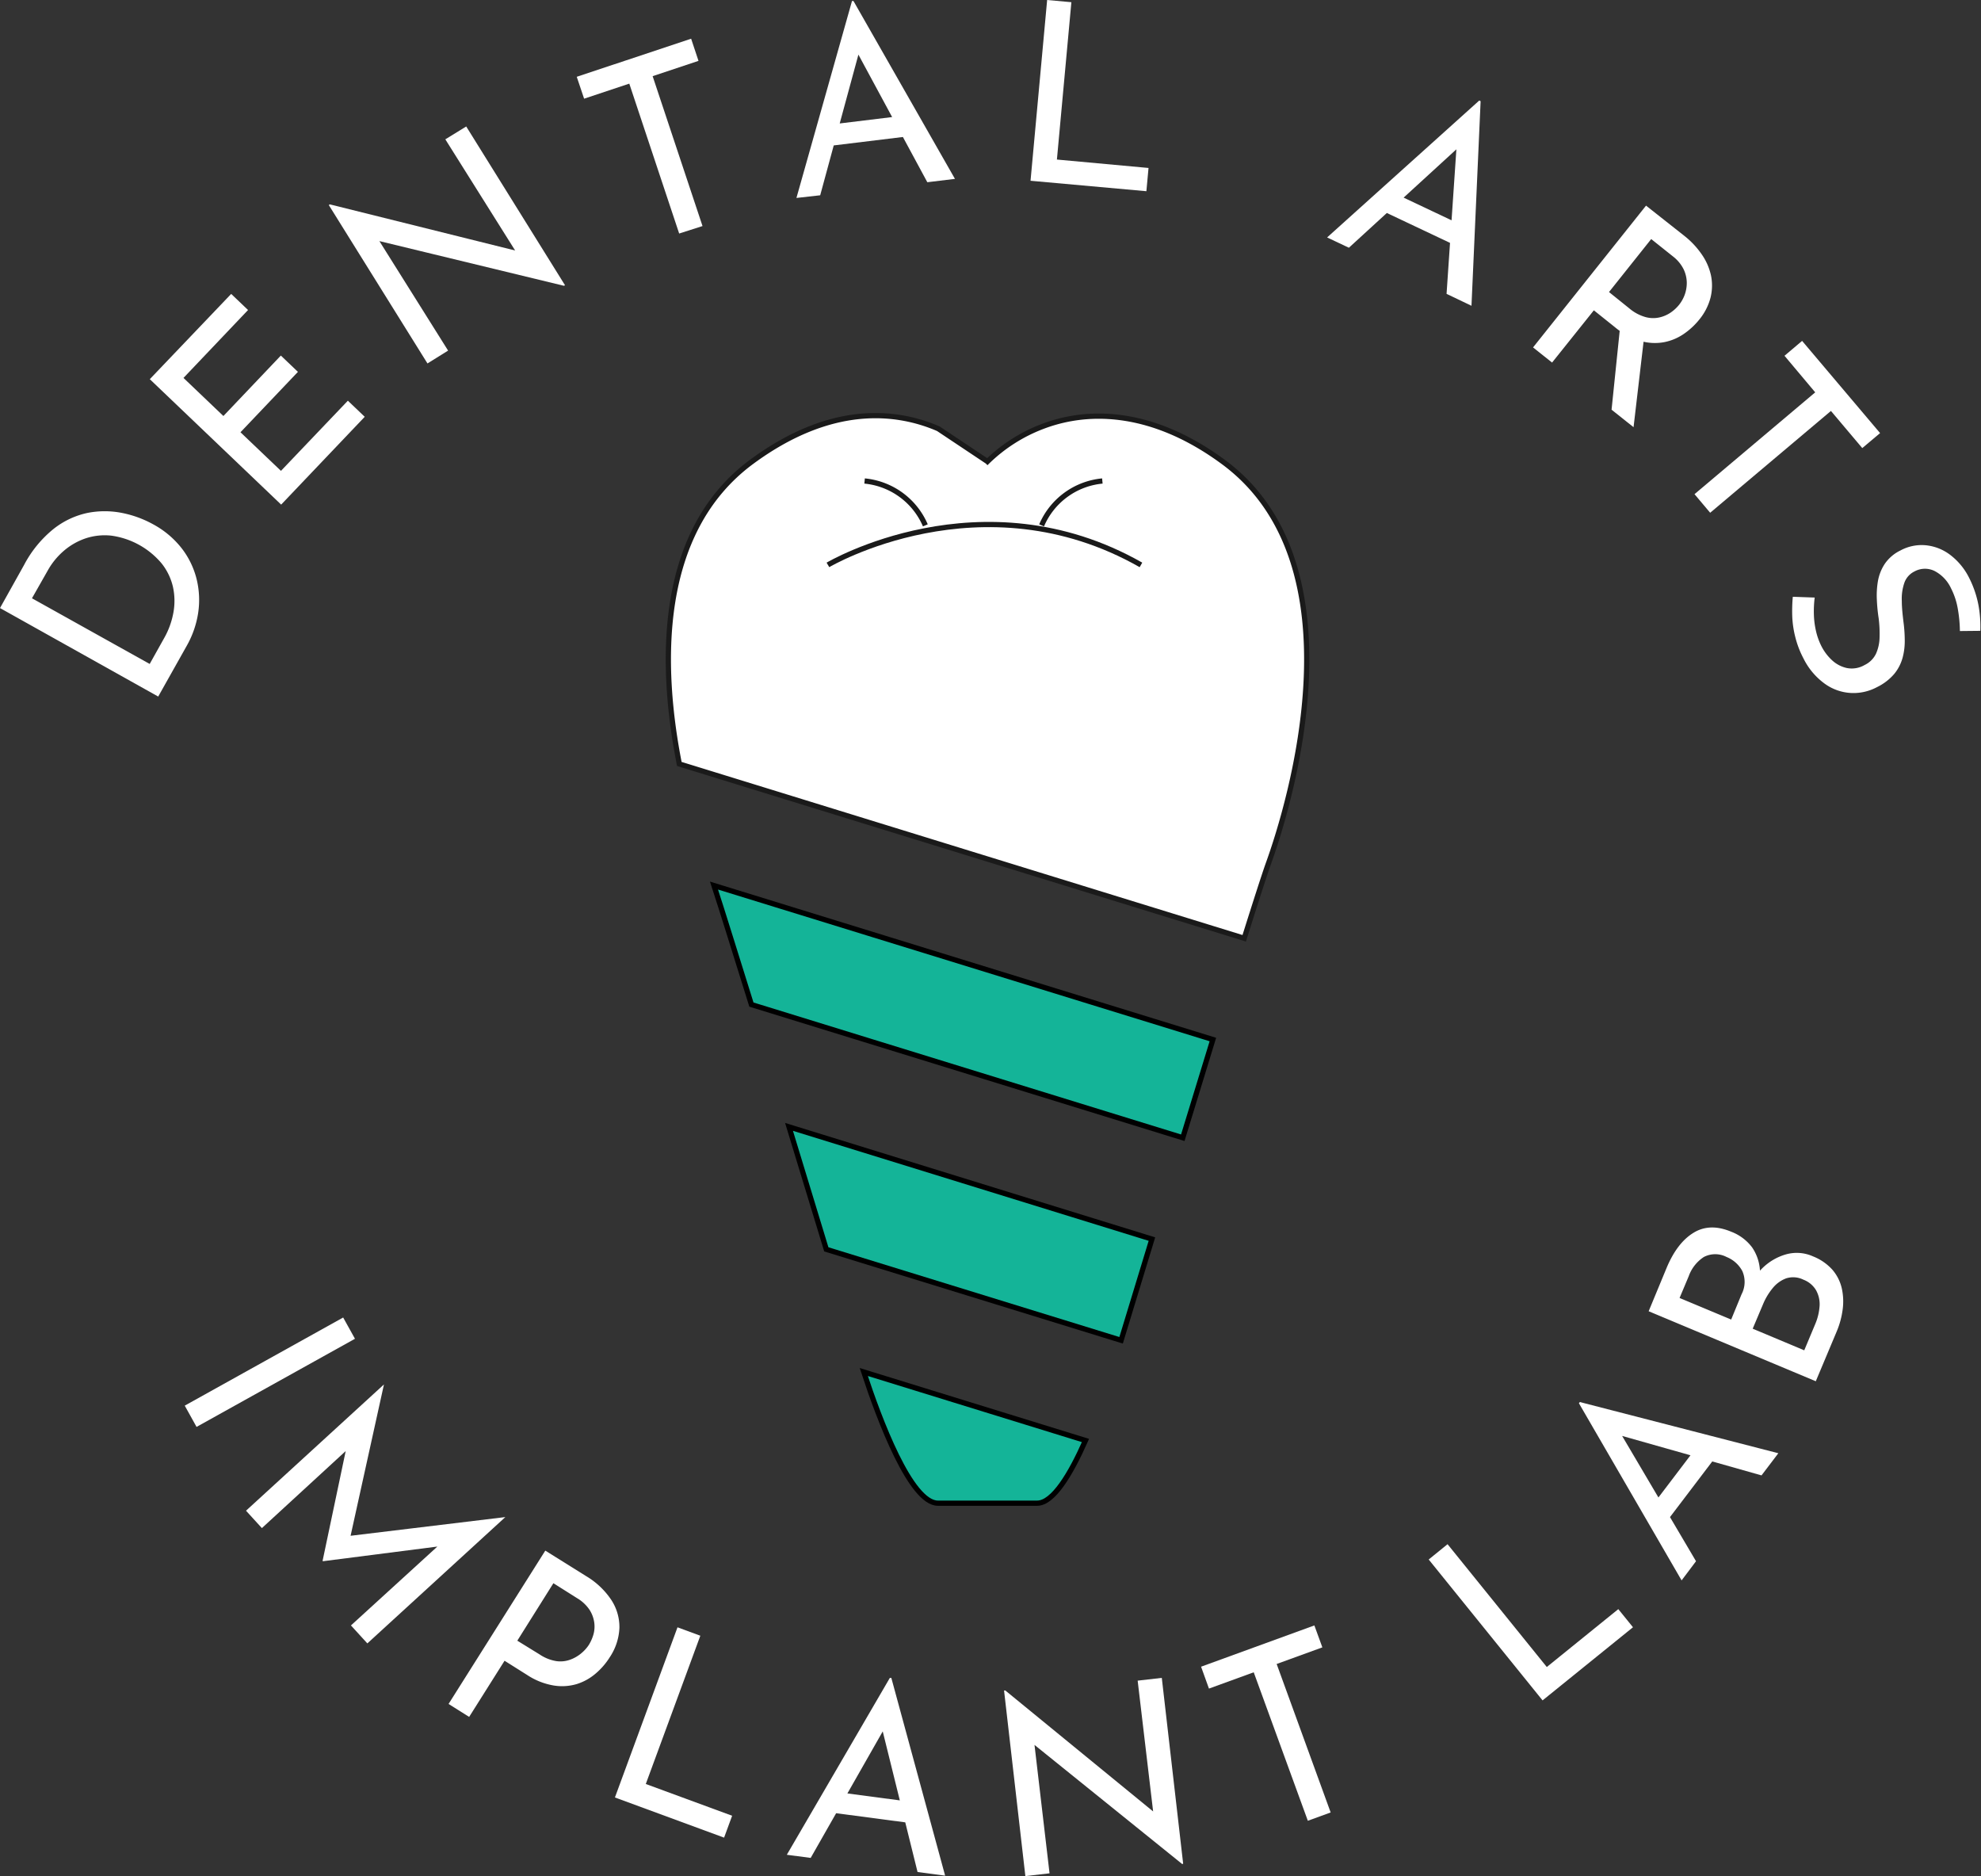 <svg xmlns="http://www.w3.org/2000/svg" viewBox="0 0 379.27 359.14"><rect x="0" y="0" width="379.27" height="359.14" fill="#333333" stroke="none"/><defs><style>.cls-1,.cls-2{fill:#fff;}.cls-2,.cls-6{stroke:#1a1a1a;}.cls-2,.cls-3,.cls-5,.cls-6{stroke-miterlimit:10;}.cls-3{fill:#14b498;stroke:#000;}.cls-4{fill:#7cc0f3;}.cls-5,.cls-6{fill:none;}.cls-5{stroke:#8b8b7e;stroke-width:3px;}</style></defs><g id="Dental_Arts" data-name="Dental Arts"><path class="cls-1" d="M376.75,585.49l2.26,4.07-30.33,16.87-2.26-4.07Z" transform="translate(-311.05 -333.3)"/><path class="cls-1" d="M358.15,622.47l26.41-24.17,0,0-6.81,30.88-1-1.74,31.05-3.75,0,0-26.42,24.18-3.14-3.44,18.63-17-1.51,1.83-22.48,2.88-.07-.07,4.7-22.32,2.11-.89L361.19,625.8Z" transform="translate(-311.05 -333.3)"/><path class="cls-1" d="M423.28,635a15,15,0,0,1,4.8,4.54,9.48,9.48,0,0,1,1.56,5.32,10.91,10.91,0,0,1-1.87,5.69,13.46,13.46,0,0,1-2.69,3.1,10.23,10.23,0,0,1-3.6,2,9.92,9.92,0,0,1-4.41.28,13.18,13.18,0,0,1-5.07-2l-4.35-2.74-6.78,10.75-3.94-2.48,18.52-29.35Zm-8.89,15a8,8,0,0,0,3.23,1.27,5.52,5.52,0,0,0,2.69-.32,7.06,7.06,0,0,0,2.09-1.24,7.36,7.36,0,0,0,1.39-1.56,8.14,8.14,0,0,0,.88-2,5.61,5.61,0,0,0,.14-2.35,6,6,0,0,0-.92-2.4,7.41,7.41,0,0,0-2.34-2.18L417,636.35l-6.91,11Z" transform="translate(-311.05 -333.3)"/><path class="cls-1" d="M440.76,644.79l4.37,1.61-10.44,28.38,16.53,6.08-1.54,4.19-20.9-7.69Z" transform="translate(-311.05 -333.3)"/><path class="cls-1" d="M461.69,688.33l19.72-33.85.29,0L492,692.33l-5.28-.7-7.45-30.08,3.56-1.71-16.57,29.09Zm10.52-11.88L485,678.14l1,4.2-15.66-2.07Z" transform="translate(-311.05 -333.3)"/><path class="cls-1" d="M537.38,690.1l-29.76-24,1.37.18,3,25.6-4.63.53-4.08-35.53.24,0L533,681l-1.08-.12L528.86,655l4.62-.53,4.09,35.57Z" transform="translate(-311.05 -333.3)"/><path class="cls-1" d="M541,652.33l21.69-7.9,1.53,4.2-8.75,3.18,10.34,28.42-4.37,1.59L551.08,653.4l-8.57,3.12Z" transform="translate(-311.05 -333.3)"/><path class="cls-1" d="M584.58,631.81l3.61-2.93,19,23.51,13.69-11.08,2.81,3.47-17.31,14Z" transform="translate(-311.05 -333.3)"/><path class="cls-1" d="M633,635.81,613.34,601.9l.18-.23,38,9.8-3.22,4.24-29.82-8.44.28-3.95,17,28.82Zm-5.1-15,7.81-10.28,4.14,1.22-9.55,12.57Z" transform="translate(-311.05 -333.3)"/><path class="cls-1" d="M630.1,576.06q2-4.83,5.15-6.77c2.09-1.3,4.5-1.37,7.25-.22a9,9,0,0,1,4,3A8.7,8.7,0,0,1,648,576.5a13.07,13.07,0,0,1-.78,5.37l-2.52-.32a17.43,17.43,0,0,1,3.58-5.32A10.6,10.6,0,0,1,653,573.4a7.58,7.58,0,0,1,5.14.38,9.79,9.79,0,0,1,3.74,2.58,8.28,8.28,0,0,1,1.79,3.56,11.55,11.55,0,0,1,.16,4.07,16.17,16.17,0,0,1-1.14,4.18l-4,9.52-32-13.4Zm14.37,5a5.11,5.11,0,0,0,.15-4.47,5.91,5.91,0,0,0-3-2.68,4.72,4.72,0,0,0-4.37,0,7.34,7.34,0,0,0-2.89,3.68l-1.75,4.16,9.88,4.13Zm14.11,5.69a10.62,10.62,0,0,0,.84-3.5,5.47,5.47,0,0,0-.69-3,4.78,4.78,0,0,0-2.41-2A4.43,4.43,0,0,0,653,578a6.06,6.06,0,0,0-2.59,1.9,12.14,12.14,0,0,0-1.8,3l-2,4.73,9.87,4.14Z" transform="translate(-311.05 -333.3)"/><path class="cls-1" d="M341.34,466.63l-30.29-16.94,4.61-8.25a22,22,0,0,1,5.65-6.9,15.74,15.74,0,0,1,6.49-3.06,17,17,0,0,1,6.59,0,20.51,20.51,0,0,1,6,2.19,17.41,17.41,0,0,1,5.49,4.64,15.86,15.86,0,0,1,2.82,5.87,16.73,16.73,0,0,1,.29,6.43,18.35,18.35,0,0,1-2.18,6.29Zm-1.63-6.24,2.74-4.9a15.47,15.47,0,0,0,1.81-5,12.45,12.45,0,0,0-.11-4.91,11.31,11.31,0,0,0-2.13-4.4,15.27,15.27,0,0,0-9.66-5.35,11.65,11.65,0,0,0-4.95.53,12.61,12.61,0,0,0-4.17,2.4,13.89,13.89,0,0,0-3.07,3.78l-3,5.28Z" transform="translate(-311.05 -333.3)"/><path class="cls-1" d="M339.73,405.88l15.58-16.32,3.23,3.08-12.36,13,7.64,7.29,11-11.57,3.27,3.12-11,11.56,7.75,7.39L377.65,410l3.23,3.08-16,16.81Z" transform="translate(-311.05 -333.3)"/><path class="cls-1" d="M419,388,381.83,379l1.31-.42,13.7,21.83-3.95,2.46L374,372.55l.2-.13,36.93,9.19-1,.36-13.82-22,4-2.46,18.92,30.4Z" transform="translate(-311.05 -333.3)"/><path class="cls-1" d="M421.47,348l21.9-7.29,1.41,4.24L436,347.88l9.55,28.69L441.08,378l-9.55-28.69-8.65,2.88Z" transform="translate(-311.05 -333.3)"/><path class="cls-1" d="M463.53,371.19l10.64-37.7.28,0,19.43,34.05-5.29.64-14.73-27.27,3-2.54-8.78,32.31Zm7.22-14.13,12.82-1.56,2,3.82-15.68,1.91Z" transform="translate(-311.05 -333.3)"/><path class="cls-1" d="M511.53,333.3l4.64.42-2.77,30.12,17.54,1.61-.41,4.45-22.18-2Z" transform="translate(-311.05 -333.3)"/><path class="cls-1" d="M565.13,378.75l29.13-26.21.26.13-1.75,39.16L588,389.55l2.1-30.92,3.92-.54L569.3,380.72Zm13.66-8.09,11.67,5.52-.34,4.3-14.27-6.75Z" transform="translate(-311.05 -333.3)"/><path class="cls-1" d="M633.49,378.42a16.16,16.16,0,0,1,3.37,3.58,11.3,11.3,0,0,1,1.76,4,9.59,9.59,0,0,1-.08,4.26,10.93,10.93,0,0,1-2.14,4.19,13.79,13.79,0,0,1-3,2.78,10,10,0,0,1-3.77,1.57,9.76,9.76,0,0,1-4.43-.22,13.58,13.58,0,0,1-5-2.68l-4-3.2-8,10-3.64-2.9,21.63-27.14ZM623,392.34a8.27,8.27,0,0,0,3.08,1.65,5.53,5.53,0,0,0,2.67.07,6.33,6.33,0,0,0,2.17-.94,7.58,7.58,0,0,0,1.6-1.48,6.94,6.94,0,0,0,1.07-1.91,6.71,6.71,0,0,0,.4-2.35,6.14,6.14,0,0,0-.61-2.55,7.15,7.15,0,0,0-2-2.42l-4.2-3.35-8.08,10.14Zm2.8,5.66-2,17.07-4.21-3.35,1.76-17.07Z" transform="translate(-311.05 -333.3)"/><path class="cls-1" d="M656.07,398.55,671,416.2l-3.41,2.87-6-7.11-23.12,19.49-3-3.56,23.11-19.49-5.88-7Z" transform="translate(-311.05 -333.3)"/><path class="cls-1" d="M686.28,454.09a25.92,25.92,0,0,0-.39-4.18,13.53,13.53,0,0,0-1.31-4,7.08,7.08,0,0,0-3.2-3.34,4.18,4.18,0,0,0-3.83.13A3.83,3.83,0,0,0,675.6,445a9.32,9.32,0,0,0-.44,3.36c0,1.26.15,2.57.31,3.93a27.43,27.43,0,0,1,.25,3.44,12.26,12.26,0,0,1-.4,3.43,8.38,8.38,0,0,1-1.58,3.1,10.16,10.16,0,0,1-3.32,2.56,9.52,9.52,0,0,1-5.1,1.12,9.4,9.4,0,0,1-5-1.83,13.18,13.18,0,0,1-4-4.8,18.1,18.1,0,0,1-1.56-4.09,18.93,18.93,0,0,1-.58-4.06,30.09,30.09,0,0,1,.11-3.63l4.19.15a21,21,0,0,0-.16,3.06,16.19,16.19,0,0,0,.4,3.31,12.61,12.61,0,0,0,1.08,3,9.57,9.57,0,0,0,2,2.63,6.1,6.1,0,0,0,2.84,1.49,4.92,4.92,0,0,0,3.42-.59,4.58,4.58,0,0,0,2.17-2.18,8,8,0,0,0,.67-3.12,23.55,23.55,0,0,0-.17-3.61,32.39,32.39,0,0,1-.35-3.58,16.38,16.38,0,0,1,.21-3.58,8.74,8.74,0,0,1,1.3-3.27,7.69,7.69,0,0,1,3-2.57,8.52,8.52,0,0,1,4.84-1,9.2,9.2,0,0,1,4.53,1.72,12.51,12.51,0,0,1,3.57,4.1,19.66,19.66,0,0,1,2,5.63,22.6,22.6,0,0,1,.36,4.93Z" transform="translate(-311.05 -333.3)"/></g><g id="Layer_2" data-name="Layer 2"><path class="cls-2" d="M553.92,498.51c-.77,2.14-2.45,7.37-4.66,14.39L441.11,479.53c-3.64-18.49-4.49-44.35,13.91-57.88,15.28-11.23,27.75-9.71,35.67-6.29l9.42,6.28h0A30.79,30.79,0,0,1,510.47,415c9.49-3.69,21.72-2.89,34.74,6.69C572.12,441.43,557.87,487.55,553.92,498.51Z" transform="translate(-311.05 -333.3)"/><path class="cls-3" d="M476.42,595.92c3,9.15,9,25.11,14.2,25.11h19c3.06,0,6.4-5.57,9.25-12Z" transform="translate(-311.05 -333.3)"/><path class="cls-3" d="M531.59,570.48,462.11,549c2.46,8.06,4.92,16.14,7.14,23.44h0l56.44,17.41Z" transform="translate(-311.05 -333.3)"/><path class="cls-3" d="M537.5,551.08l-82.59-25.49c-3-9.56-5.51-17.74-7.16-22.78l95.51,29.47C541.4,538.32,539.44,544.72,537.5,551.08Z" transform="translate(-311.05 -333.3)"/><path class="cls-4" d="M506.26,465.48" transform="translate(-311.05 -333.3)"/></g><g id="Layer_1" data-name="Layer 1"><path class="cls-5" d="M500.11,601.25" transform="translate(-311.05 -333.3)"/><path class="cls-6" d="M469.56,441.43s29.38-17.39,59.93,0" transform="translate(-311.05 -333.3)"/><path class="cls-6" d="M488.21,433.86a14.11,14.11,0,0,0-11.63-8.49" transform="translate(-311.05 -333.3)"/><path class="cls-6" d="M510.47,433.86a14.09,14.09,0,0,1,11.63-8.49" transform="translate(-311.05 -333.3)"/></g></svg>